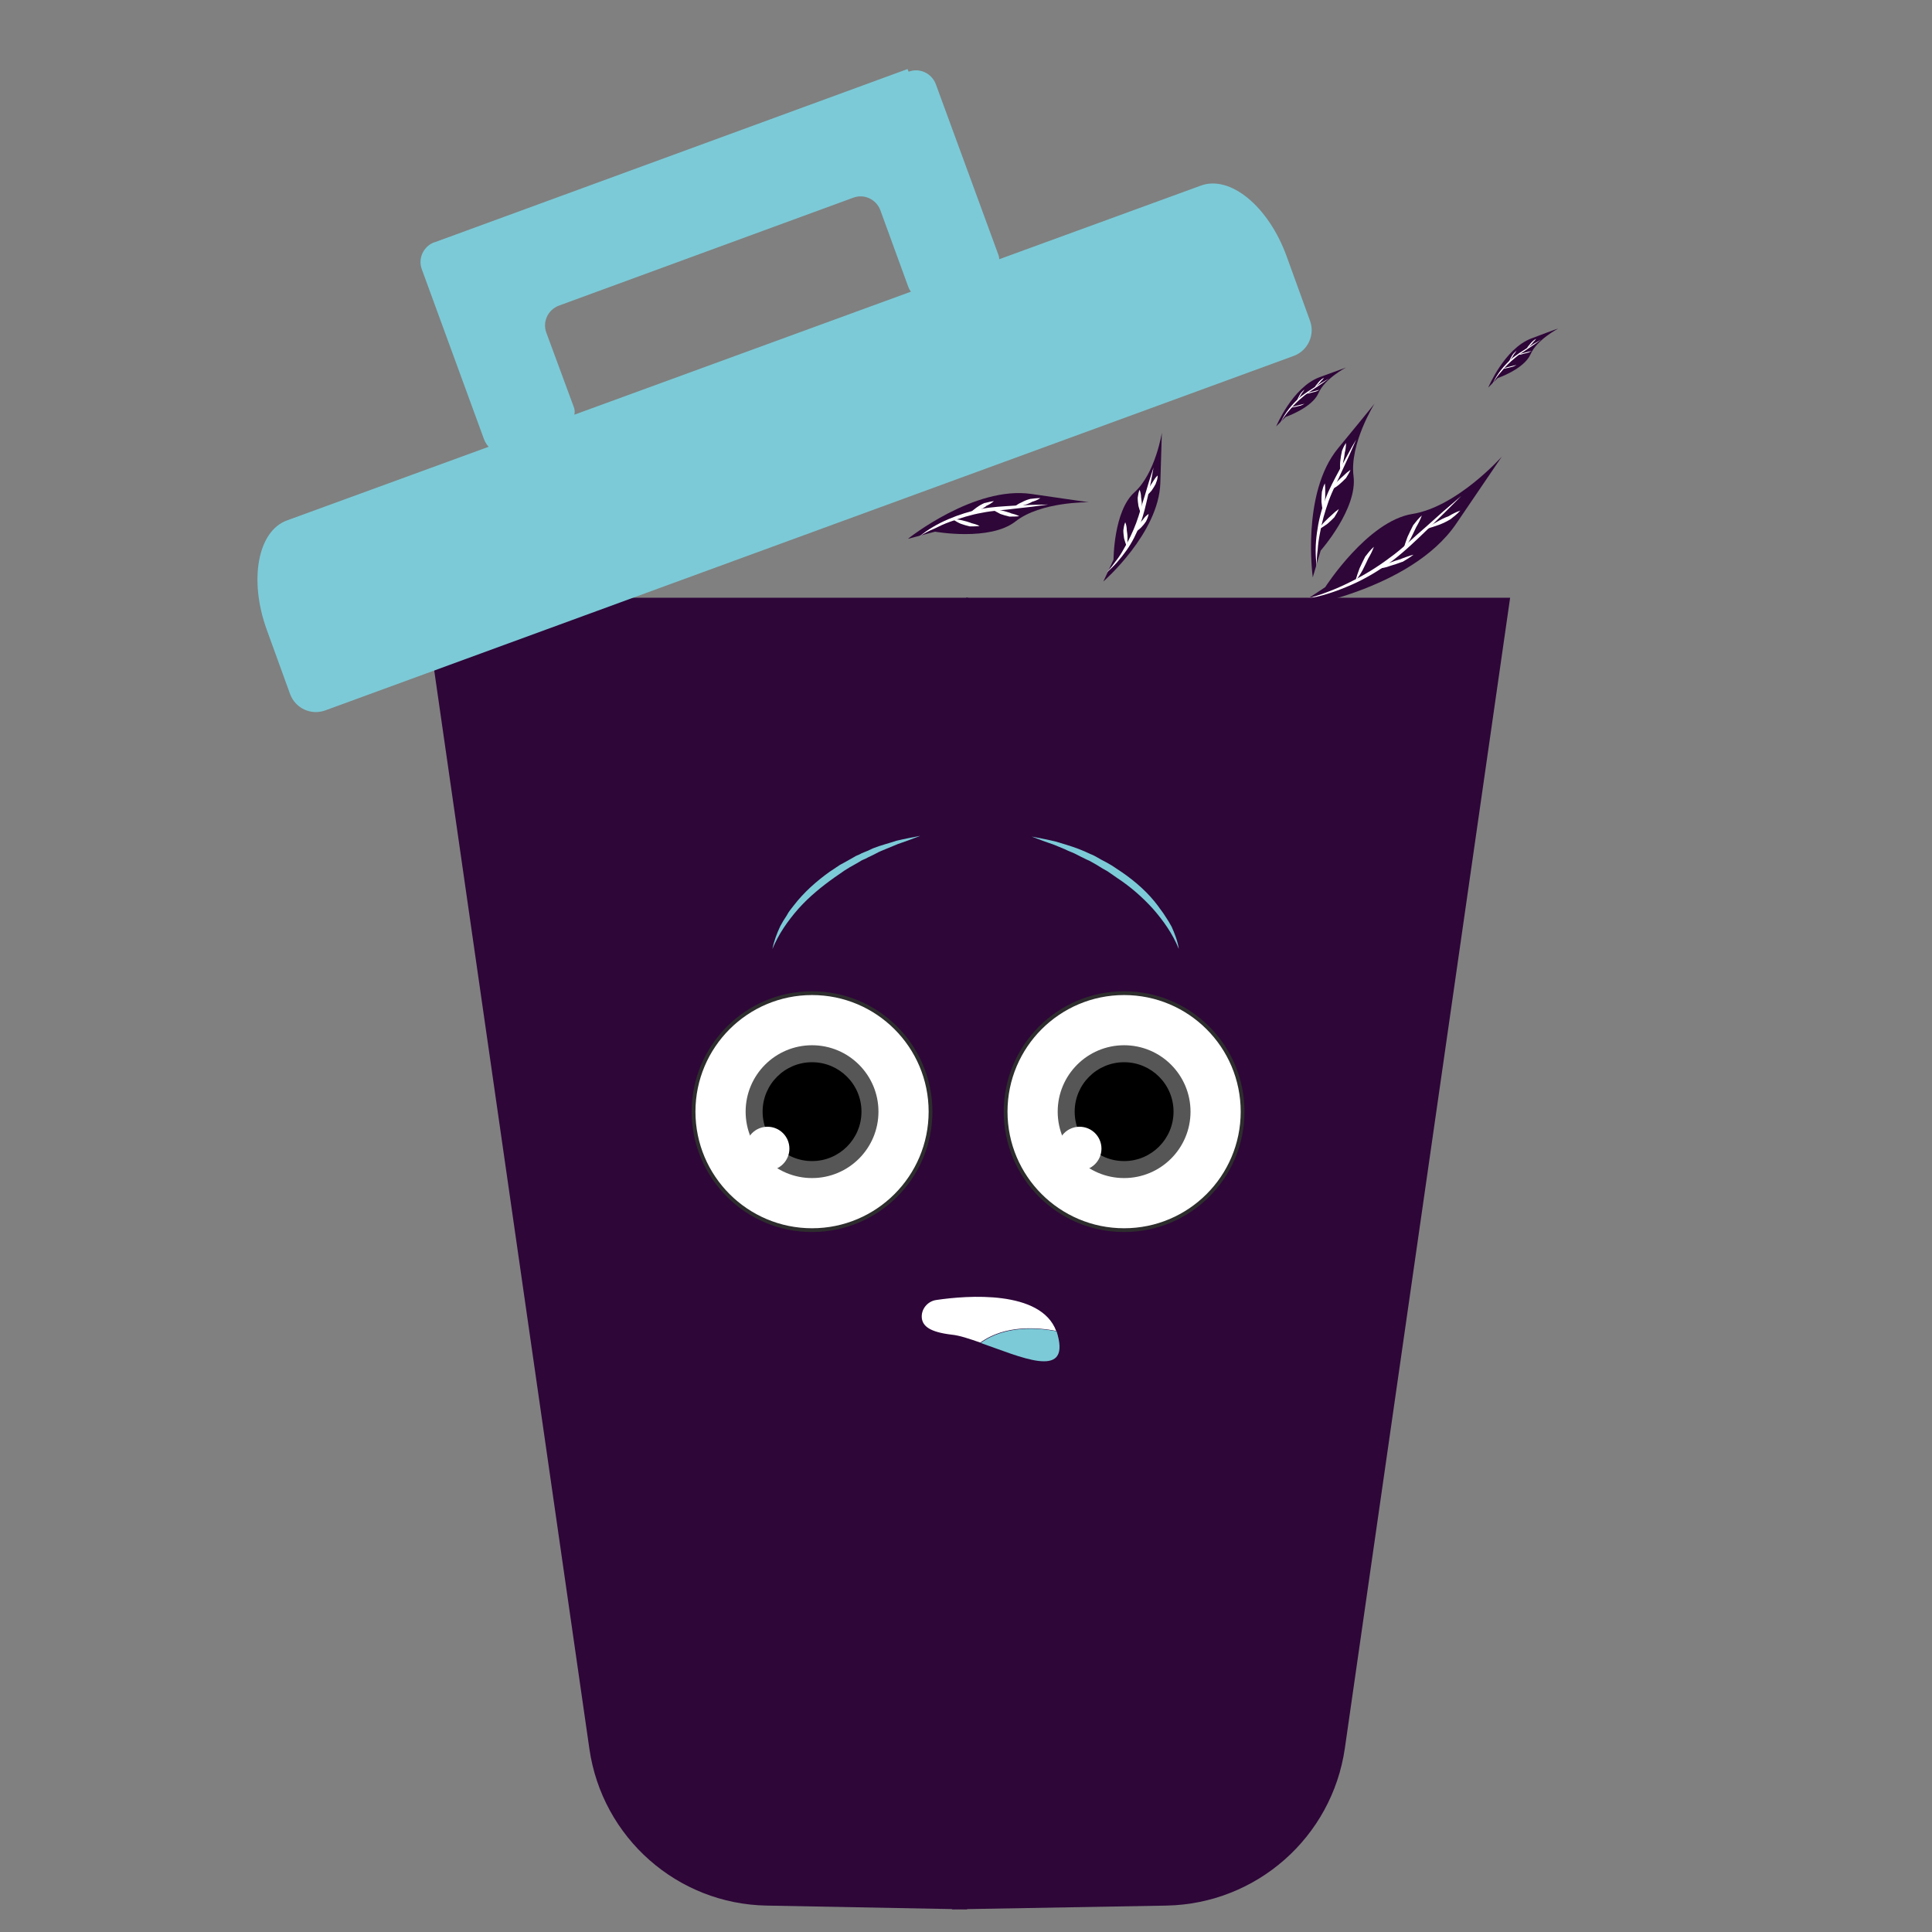 <?xml version="1.0" encoding="utf-8"?>
<!-- Generator: Adobe Illustrator 25.2.1, SVG Export Plug-In . SVG Version: 6.00 Build 0)  -->
<svg version="1.1" xmlns="http://www.w3.org/2000/svg" xmlns:xlink="http://www.w3.org/1999/xlink" x="0px" y="0px"
	 viewBox="0 0 512 512" style="enable-background:new 0 0 512 512;" xml:space="preserve" height="35px" width="35px">
<rect x="0" y="0" width="512" height="512" fill="#808080" stroke="none"/>
<style type="text/css">
	.st0{display:none;}
	.st1{display:inline;}
	.st2{fill:#2E0638;}
	.st3{fill:#FFFFFF;}
	.st4{fill:#FFFFFF;stroke:#2D2D2D;stroke-miterlimit:10;}
	.st5{fill:#565656;}
	.st6{fill:#7CCAD7;}
	.st7{fill:none;}
</style>
<g id="Capa_1" class="st0">
	<g class="st1">
		<path d="M400.2,158.4H163.4l106-106c5.9-5.9,5.9-15.4,0-21.2L242.6,4.3c-13.7-13.7-35.8-13.7-49.5,0l-27.6,27.6l-14.1-14.1
			c-15.6-15.6-41-15.6-56.6,0L39.6,72.9c-15.6,15.6-15.6,41,0,56.6l14.1,14.1l-27.6,27.6c-13.7,13.7-13.7,35.8,0,49.5l26.9,26.9
			c5.9,5.9,15.4,5.9,21.2,0l38-38V441c0,35.9,29.1,65,65,65h158c35.9,0,65-29.1,65-65L400.2,158.4z M74.9,122.4l-14.1-14.1
			c-3.9-3.9-3.9-10.2,0-14.1L115.9,39c3.9-3.9,10.2-3.9,14.1,0l14.1,14.1L74.9,122.4z M204.4,422c0,8.3-6.7,15-15,15s-15-6.7-15-15
			V242.4c0-8.3,6.7-15,15-15s15,6.7,15,15V422z M271.2,422c0,8.3-6.7,15-15,15c-8.3,0-15-6.7-15-15V242.4c0-8.3,6.7-15,15-15
			c8.3,0,15,6.7,15,15V422z M337.9,422c0,8.3-6.7,15-15,15c-8.3,0-15-6.7-15-15V242.4c0-8.3,6.7-15,15-15c8.3,0,15,6.7,15,15V422z"
			/>
		<path d="M272.9,107.5c-9.2,3.2-15.6,11.4-16.6,20.8h143.9v-24.9c0-17.1-16.8-29.2-33-23.7l-94,27.7
			C273.1,107.5,273,107.5,272.9,107.5L272.9,107.5z"/>
	</g>
</g>
<g id="Calque_2">
	<g>
		<path class="st2" d="M342.6,161.3c0,0,31.2-4.7,43.3-22.5s12.1-17.8,12.1-17.8s-11.8,13.3-23.7,15.2s-23.1,19.4-23.1,19.4"/>
		<g>
			<path class="st3" d="M346,158.7c2-0.5,4-1.1,6-1.9c1.9-0.7,3.9-1.6,5.7-2.5c3.7-1.8,7.3-4,10.6-6.5c3.4-2.4,6.3-5.4,9.5-8.1
				l4.7-4.2c1.6-1.4,3.2-2.7,4.8-4.1c-1.5,1.5-3,3-4.4,4.4l-4.5,4.4c-3,2.9-6,5.8-9.4,8.4c-3.4,2.5-7,4.7-10.9,6.4
				C354.2,156.7,350.2,158.1,346,158.7z"/>
		</g>
		<g>
			<path class="st3" d="M371.9,145.6c0.3-1.1,0.7-2.2,1.1-3.3c0.5-1.1,1-2.1,1.5-3.1l0,0l0,0c0.7-0.9,1.4-1.8,2.3-2.6
				c-0.4,1.1-0.9,2.1-1.5,3.1l0,0c-0.5,1.1-1,2.1-1.5,3.1C373.3,143.7,372.7,144.7,371.9,145.6z"/>
		</g>
		<g>
			<path class="st3" d="M359.2,153.9c0.3-1.1,0.7-2.2,1.1-3.3c0.5-1.1,1-2.1,1.5-3.1l0,0l0,0c0.7-0.9,1.4-1.8,2.3-2.6
				c-0.4,1.1-0.9,2.1-1.5,3.1l0,0c-0.5,1.1-1,2.1-1.5,3.1C360.6,152,360,153,359.2,153.9z"/>
		</g>
		<g>
			<path class="st3" d="M365,150.7c1-0.6,2.1-1.1,3.1-1.5c1.1-0.4,2.2-0.8,3.3-1.1l-0.1,0c1.1-0.4,2.1-0.8,3.3-1.1
				c-0.9,0.7-1.9,1.3-2.9,1.9l0,0l-0.1,0c-1.1,0.4-2.2,0.8-3.3,1.1C367.3,150.4,366.2,150.6,365,150.7z"/>
		</g>
		<g>
			<path class="st3" d="M377.9,140.2c0.9-0.7,1.9-1.4,2.9-1.9c1-0.6,2-1.1,3.1-1.5l0,0c1-0.6,2-1.1,3.1-1.5
				c-0.8,0.9-1.7,1.6-2.6,2.3l0,0l0,0c-1,0.6-2,1.1-3.1,1.5C380.1,139.5,379,139.9,377.9,140.2z"/>
		</g>
	</g>
	<g>
		<path class="st2" d="M347.9,153c0,0-3.1-22.3,6.7-34.2s9.7-11.9,9.7-11.9s-6.7,10.7-5.6,19.3s-8.7,19.7-8.7,19.7"/>
		<g>
			<path class="st3" d="M349,150.2c-0.5-3-0.4-6,0-9c0.4-3,1.1-5.9,2.2-8.8c1-2.8,2.5-5.5,3.9-8.1l2.1-3.9c0.7-1.3,1.4-2.6,2.2-3.9
				c-0.6,1.4-1.2,2.7-1.8,4.1l-1.9,4.1c-1.2,2.7-2.6,5.3-3.6,8.1c-1,2.8-1.8,5.6-2.3,8.5c-0.3,1.5-0.5,2.9-0.6,4.4
				C349,147.2,348.9,148.7,349,150.2z"/>
		</g>
		<g>
			<path class="st3" d="M352.7,129.8c0.4-0.8,0.9-1.4,1.5-2c0.6-0.6,1.2-1.2,1.8-1.7l0,0c0.6-0.6,1.2-1.1,1.9-1.6
				c-0.3,0.8-0.8,1.5-1.2,2.2l0,0c-0.6,0.6-1.2,1.2-1.8,1.7C354.2,129,353.5,129.4,352.7,129.8z"/>
		</g>
		<g>
			<path class="st3" d="M349.6,140.2c0.4-0.8,0.9-1.4,1.5-2c0.6-0.6,1.2-1.2,1.8-1.7l0,0c0.6-0.6,1.2-1.1,1.9-1.6
				c-0.3,0.8-0.8,1.5-1.2,2.2l0,0c-0.6,0.6-1.2,1.2-1.8,1.7C351.1,139.3,350.4,139.8,349.6,140.2z"/>
		</g>
		<g>
			<path class="st3" d="M350.6,135.5c-0.2-0.8-0.3-1.6-0.4-2.5c0-0.8,0-1.6,0.1-2.5l0-0.1c0.2-0.8,0.4-1.6,0.8-2.3
				c0.1,0.8,0.1,1.7,0.1,2.5l0-0.1c0,0.8,0,1.6-0.1,2.5C351,133.9,350.9,134.7,350.6,135.5z"/>
		</g>
		<g>
			<path class="st3" d="M355.2,124.6c-0.1-0.9-0.1-1.7,0-2.5c0.1-0.8,0.2-1.6,0.4-2.4l0-0.1c0.3-0.8,0.6-1.5,1.1-2.2
				c0,0.9-0.1,1.7-0.3,2.5l0-0.1c-0.1,0.8-0.2,1.6-0.4,2.4C355.9,123.1,355.6,123.9,355.2,124.6z"/>
		</g>
	</g>
	<g>
		<path class="st2" d="M240.6,142.8c0,0,17.6-14.1,32.7-11.9c15.2,2.2,15.2,2.2,15.2,2.2s-12.7-0.2-19.4,5.1
			c-6.8,5.3-21.3,2.7-21.3,2.7"/>
		<g>
			<path class="st3" d="M243.6,142.2c2.3-1.9,4.9-3.4,7.7-4.6c2.8-1.2,5.7-2.1,8.6-2.7c3-0.6,6-0.7,8.9-0.9l4.5-0.2
				c1.5,0,3-0.1,4.5-0.1c-1.5,0.2-3,0.4-4.4,0.6l-4.4,0.5c-3,0.4-5.9,0.5-8.8,1.1c-2.9,0.5-5.7,1.4-8.5,2.4
				c-1.4,0.5-2.7,1.1-4.1,1.8C246.1,140.7,244.8,141.4,243.6,142.2z"/>
		</g>
		<g>
			<path class="st3" d="M263,135c0.9,0,1.7,0.1,2.5,0.3c0.8,0.2,1.6,0.4,2.4,0.7l-0.1,0c0.8,0.2,1.6,0.4,2.3,0.8
				c-0.8,0.1-1.7,0.1-2.5,0.1l-0.1,0c-0.8-0.2-1.6-0.4-2.4-0.7C264.4,135.8,263.7,135.5,263,135z"/>
		</g>
		<g>
			<path class="st3" d="M252.5,137.6c0.9,0,1.7,0.1,2.5,0.3c0.8,0.2,1.6,0.4,2.4,0.7l-0.1,0c0.8,0.2,1.6,0.4,2.3,0.8
				c-0.8,0.1-1.7,0.1-2.5,0.1l-0.1,0c-0.8-0.2-1.6-0.4-2.4-0.7C253.9,138.5,253.2,138.1,252.5,137.6z"/>
		</g>
		<g>
			<path class="st3" d="M256.9,136.1c0.6-0.6,1.2-1.1,1.9-1.6c0.7-0.5,1.4-0.9,2.1-1.2l0.1,0c0.8-0.2,1.6-0.4,2.4-0.5
				c-0.7,0.6-1.4,1-2.1,1.3l0.1,0c-0.7,0.5-1.4,0.9-2.1,1.2C258.5,135.6,257.8,135.9,256.9,136.1z"/>
		</g>
		<g>
			<path class="st3" d="M268.7,134.4c0.7-0.6,1.4-1,2.1-1.3c0.7-0.4,1.5-0.7,2.3-0.9l0.1,0c0.8-0.1,1.6-0.2,2.5-0.2
				c-0.7,0.5-1.5,0.8-2.3,1l0.1,0c-0.7,0.4-1.5,0.7-2.3,0.9C270.3,134.2,269.5,134.4,268.7,134.4z"/>
		</g>
	</g>
	<g>
		<path class="st2" d="M338.2,113c0,0,4.3-10.3,11.4-13c7.1-2.6,7.1-2.6,7.1-2.6s-5.6,2.9-7.3,6.8c-1.7,3.9-8.7,6.3-8.7,6.3"/>
		<g>
			<path class="st3" d="M339.3,112.1c1.2-2.7,3.2-5.1,5.4-7c1.2-0.9,2.4-1.7,3.7-2.5c1.2-0.8,2.5-1.6,3.8-2.3
				c-1.2,0.9-2.4,1.7-3.6,2.5c-1.2,0.8-2.5,1.6-3.6,2.6c-1.1,0.9-2.2,2-3.1,3.1C340.9,109.6,340,110.8,339.3,112.1z"/>
		</g>
		<g>
			<path class="st3" d="M346.1,104.3c0.4-0.2,0.8-0.3,1.2-0.4c0.4-0.1,0.8-0.2,1.2-0.3l0,0c0.4-0.1,0.8-0.2,1.2-0.3
				c-0.4,0.2-0.7,0.4-1.1,0.5l0,0l0,0c-0.4,0.1-0.8,0.2-1.2,0.3C346.9,104.3,346.5,104.3,346.1,104.3z"/>
		</g>
		<g>
			<path class="st3" d="M342.1,108c0.4-0.2,0.8-0.3,1.2-0.4c0.4-0.1,0.8-0.2,1.2-0.3l0,0c0.4-0.1,0.8-0.2,1.2-0.3
				c-0.4,0.2-0.7,0.4-1.1,0.5l0,0l0,0c-0.4,0.1-0.8,0.2-1.2,0.3C342.9,107.9,342.5,108,342.1,108z"/>
		</g>
		<g>
			<path class="st3" d="M343.7,106.2c0.2-0.4,0.3-0.8,0.5-1.1c0.2-0.4,0.4-0.7,0.6-1l0,0l0,0c0.3-0.3,0.6-0.6,0.9-0.9
				c-0.2,0.4-0.4,0.7-0.7,1l0,0c-0.2,0.4-0.4,0.7-0.6,1C344.2,105.6,344,105.9,343.7,106.2z"/>
		</g>
		<g>
			<path class="st3" d="M348.4,102.7c0.2-0.4,0.4-0.7,0.7-1c0.2-0.3,0.5-0.6,0.8-0.9l0,0l0,0c0.3-0.3,0.6-0.5,1-0.7
				c-0.2,0.3-0.5,0.6-0.8,0.9l0,0c-0.2,0.3-0.5,0.6-0.8,0.9C349,102.2,348.7,102.5,348.4,102.7z"/>
		</g>
	</g>
	<g>
		<path class="st2" d="M394.4,102.7c0,0,4.3-10.3,11.4-13s7.1-2.6,7.1-2.6s-5.6,2.9-7.3,6.8c-1.7,3.9-8.7,6.3-8.7,6.3"/>
		<g>
			<path class="st3" d="M395.5,101.8c1.2-2.7,3.2-5.1,5.4-7c1.2-0.9,2.4-1.7,3.7-2.5c1.2-0.8,2.5-1.6,3.8-2.3
				c-1.2,0.9-2.4,1.7-3.6,2.5c-1.2,0.8-2.5,1.6-3.6,2.6c-1.1,0.9-2.2,2-3.1,3.1C397.1,99.3,396.2,100.5,395.5,101.8z"/>
		</g>
		<g>
			<path class="st3" d="M402.3,94c0.4-0.2,0.8-0.3,1.2-0.4c0.4-0.1,0.8-0.2,1.2-0.3l0,0c0.4-0.1,0.8-0.2,1.2-0.3
				c-0.4,0.2-0.7,0.4-1.1,0.5l0,0l0,0c-0.4,0.1-0.8,0.2-1.2,0.3C403.1,94,402.7,94,402.3,94z"/>
		</g>
		<g>
			<path class="st3" d="M398.3,97.7c0.4-0.2,0.8-0.3,1.2-0.4c0.4-0.1,0.8-0.2,1.2-0.3l0,0c0.4-0.1,0.8-0.2,1.2-0.3
				c-0.4,0.2-0.7,0.4-1.1,0.5l0,0l0,0c-0.4,0.1-0.8,0.2-1.2,0.3C399.1,97.6,398.7,97.7,398.3,97.7z"/>
		</g>
		<g>
			<path class="st3" d="M399.9,95.9c0.2-0.4,0.3-0.8,0.5-1.1c0.2-0.4,0.4-0.7,0.6-1l0,0l0,0c0.3-0.3,0.6-0.6,0.9-0.9
				c-0.2,0.4-0.4,0.7-0.7,1l0,0c-0.2,0.4-0.4,0.7-0.6,1C400.4,95.3,400.2,95.6,399.9,95.9z"/>
		</g>
		<g>
			<path class="st3" d="M404.6,92.4c0.2-0.4,0.4-0.7,0.7-1c0.2-0.3,0.5-0.6,0.8-0.9l0,0l0,0c0.3-0.3,0.6-0.5,1-0.7
				c-0.2,0.3-0.5,0.6-0.8,0.9l0,0c-0.2,0.3-0.5,0.6-0.8,0.9C405.2,91.9,404.9,92.2,404.6,92.4z"/>
		</g>
	</g>
	<g>
		<path class="st2" d="M292.4,154.1c0,0,14.7-12.8,15.1-26.1c0.4-13.3,0.4-13.3,0.4-13.3s-1.7,10.8-7.3,15.8
			c-5.5,5-5.5,17.8-5.5,17.8"/>
		<g>
			<path class="st3" d="M293.3,151.7c0.9-1,1.7-2,2.4-3c0.8-1,1.5-2.1,2.1-3.2c1.3-2.2,2.4-4.5,3.3-6.9c0.9-2.4,1.5-4.9,2.3-7.3
				l1.1-3.7c0.4-1.2,0.8-2.5,1.2-3.7c-0.2,1.3-0.5,2.5-0.7,3.8l-0.8,3.8c-0.6,2.5-1.1,5-2.1,7.5c-0.9,2.4-2.1,4.8-3.6,6.9
				C297,148,295.3,150,293.3,151.7z"/>
		</g>
		<g>
			<path class="st3" d="M302.4,136.2c-0.3-0.7-0.5-1.4-0.7-2.1c-0.1-0.7-0.2-1.4-0.2-2.1l0-0.1c0.1-0.7,0.2-1.4,0.5-2.1
				c0.3,0.7,0.4,1.4,0.4,2.1l0-0.1c0.1,0.7,0.2,1.4,0.2,2.1C302.6,134.8,302.6,135.5,302.4,136.2z"/>
		</g>
		<g>
			<path class="st3" d="M298.6,144.8c-0.3-0.7-0.5-1.4-0.7-2.1c-0.1-0.7-0.2-1.4-0.2-2.1l0-0.1c0.1-0.7,0.2-1.4,0.5-2.1
				c0.3,0.7,0.4,1.4,0.4,2.1l0-0.1c0.1,0.7,0.2,1.4,0.2,2.1C298.8,143.3,298.8,144,298.6,144.8z"/>
		</g>
		<g>
			<path class="st3" d="M300.6,141.2c0.2-0.7,0.6-1.3,1-1.9c0.4-0.6,0.8-1.1,1.3-1.6l0,0c0.4-0.6,0.9-1.1,1.5-1.5
				c-0.1,0.7-0.4,1.4-0.7,2l0,0c-0.4,0.6-0.8,1.1-1.3,1.6C301.8,140.4,301.2,140.8,300.6,141.2z"/>
		</g>
		<g>
			<path class="st3" d="M303.7,131.5c0.1-0.7,0.4-1.4,0.7-2c0.3-0.6,0.7-1.2,1.1-1.8l0,0c0.4-0.6,0.7-1.2,1.3-1.7
				c0,0.8-0.2,1.4-0.5,2.1l0,0.1c-0.3,0.6-0.7,1.2-1.1,1.8C304.8,130.5,304.3,131,303.7,131.5z"/>
		</g>
	</g>
	<path class="st2" d="M400.2,158.4l-43.8,304.9c-3.4,23.6-23.4,41.2-47.2,41.7l-56.9,1l3.7-347.6H400.2z"/>
	<path class="st2" d="M112.3,158.4l43.9,305.1c3.4,23.5,23.3,41.1,47,41.5l53.1,1l0.3-347.6H112.3z"/>
	<circle class="st4" cx="297.9" cy="294.6" r="31.4"/>
	<circle class="st5" cx="297.9" cy="294.6" r="17.6"/>
	<circle cx="297.9" cy="294.6" r="13.1"/>
	<circle class="st3" cx="286.1" cy="304.4" r="5.8"/>
	<circle class="st4" cx="215.2" cy="294.6" r="31.4"/>
	<circle class="st5" cx="215.2" cy="294.6" r="17.6"/>
	<circle cx="215.2" cy="294.6" r="13.1"/>
	<circle class="st3" cx="203.4" cy="304.4" r="5.8"/>
	<g>
		<path class="st3" d="M279.9,352.7c-4.1-10.9-23.6-9.4-31.7-8.2c-2.4,0.3-4.2,2.5-3.9,4.9c0.3,2,2,3.6,7.9,4.3
			c2.1,0.2,4.7,1.1,7.6,2.1c0,0,0,0,0,0C266.4,351,275.1,351.8,279.9,352.7z"/>
		<path class="st6" d="M280.3,353.8c-0.1-0.4-0.2-0.7-0.3-1c-4.8-0.9-13.5-1.7-20.1,3.1c0,0,0,0,0,0
			C270.3,359.5,283.5,365.7,280.3,353.8z"/>
	</g>
	<g>
		<path class="st6" d="M204.7,251.5c0.4-2.1,1.2-4.2,2.1-6.1l0.8-1.4l0.9-1.4c0.5-1,1.2-1.8,1.9-2.7c2.7-3.5,6-6.4,9.5-8.9l2.7-1.8
			c0.9-0.5,1.9-1,2.9-1.6l1.4-0.8c0.5-0.2,1-0.4,1.5-0.7c1-0.4,2-0.8,3-1.3c2-0.8,4.1-1.3,6.2-2c2.1-0.5,4.2-0.9,6.3-1.3
			c-2,0.8-4,1.5-6,2.2l-2.9,1.2c-1,0.4-2,0.8-2.9,1.3c-0.9,0.5-1.9,0.9-2.8,1.4c-0.5,0.2-1,0.4-1.4,0.7l-1.4,0.8
			c-0.9,0.5-1.8,1-2.7,1.6l-2.6,1.8c-3.4,2.4-6.7,5.1-9.5,8.2C208.7,244.1,206.3,247.6,204.7,251.5z"/>
	</g>
	<g>
		<path class="st6" d="M312.4,251.5c-1.6-4-4.1-7.5-6.8-10.6c-2.8-3.1-6-5.9-9.5-8.2l-2.6-1.8c-0.9-0.5-1.8-1-2.7-1.6l-1.4-0.8
			c-0.5-0.3-0.9-0.5-1.4-0.7c-1-0.5-1.9-0.9-2.8-1.4c-0.9-0.5-2-0.8-2.9-1.3l-2.9-1.2c-2-0.7-4-1.4-6-2.2c2.1,0.4,4.2,0.8,6.3,1.3
			c2,0.6,4.1,1.2,6.2,2c1,0.4,2,0.8,3,1.3c0.5,0.2,1,0.4,1.5,0.7l1.4,0.8c1,0.5,1.9,1,2.9,1.6l2.7,1.8c3.6,2.5,6.9,5.4,9.5,8.9
			c0.6,0.9,1.3,1.7,1.9,2.7l0.9,1.4l0.8,1.4C311.3,247.4,312.1,249.4,312.4,251.5z"/>
	</g>
	<g>
		<path class="st7" d="M240.9,76l-7.4-20.3c-1.1-2.9-4.3-4.4-7.2-3.3l-78,28.6c-2.9,1.1-4.4,4.3-3.3,7.2l7.2,19.5
			c0.3,0.7,0.4,1.5,0.3,2.2l89.2-32.6C241.2,76.9,241,76.5,240.9,76z"/>
		<path class="st6" d="M318.2,49.2l-53.4,19.5c0-0.5-0.1-0.9-0.3-1.4L248,22.3c-1.1-2.9-4.3-4.4-7.2-3.3l-0.3-0.7l-107,39.2
			l-18.3,6.7l-0.1,0c-2.9,1.1-4.4,4.3-3.3,7.2l16.5,45.1c0.3,0.7,0.7,1.4,1.2,1.9l-53.4,19.5c-7.8,2.8-10.2,15.8-5.4,29l6.2,17.1
			c1.4,3.7,5.5,5.6,9.2,4.3l256.8-94c3.7-1.4,5.6-5.5,4.3-9.2l-6.2-17.1C336.2,54.7,326,46.3,318.2,49.2z M152,107.7l-7.2-19.5
			c-1.1-2.9,0.4-6.1,3.3-7.2l78-28.6c2.9-1.1,6.1,0.4,7.2,3.3l7.4,20.3c0.2,0.5,0.4,0.9,0.7,1.3l-89.2,32.6
			C152.4,109.2,152.3,108.4,152,107.7z"/>
	</g>
</g>
</svg>
